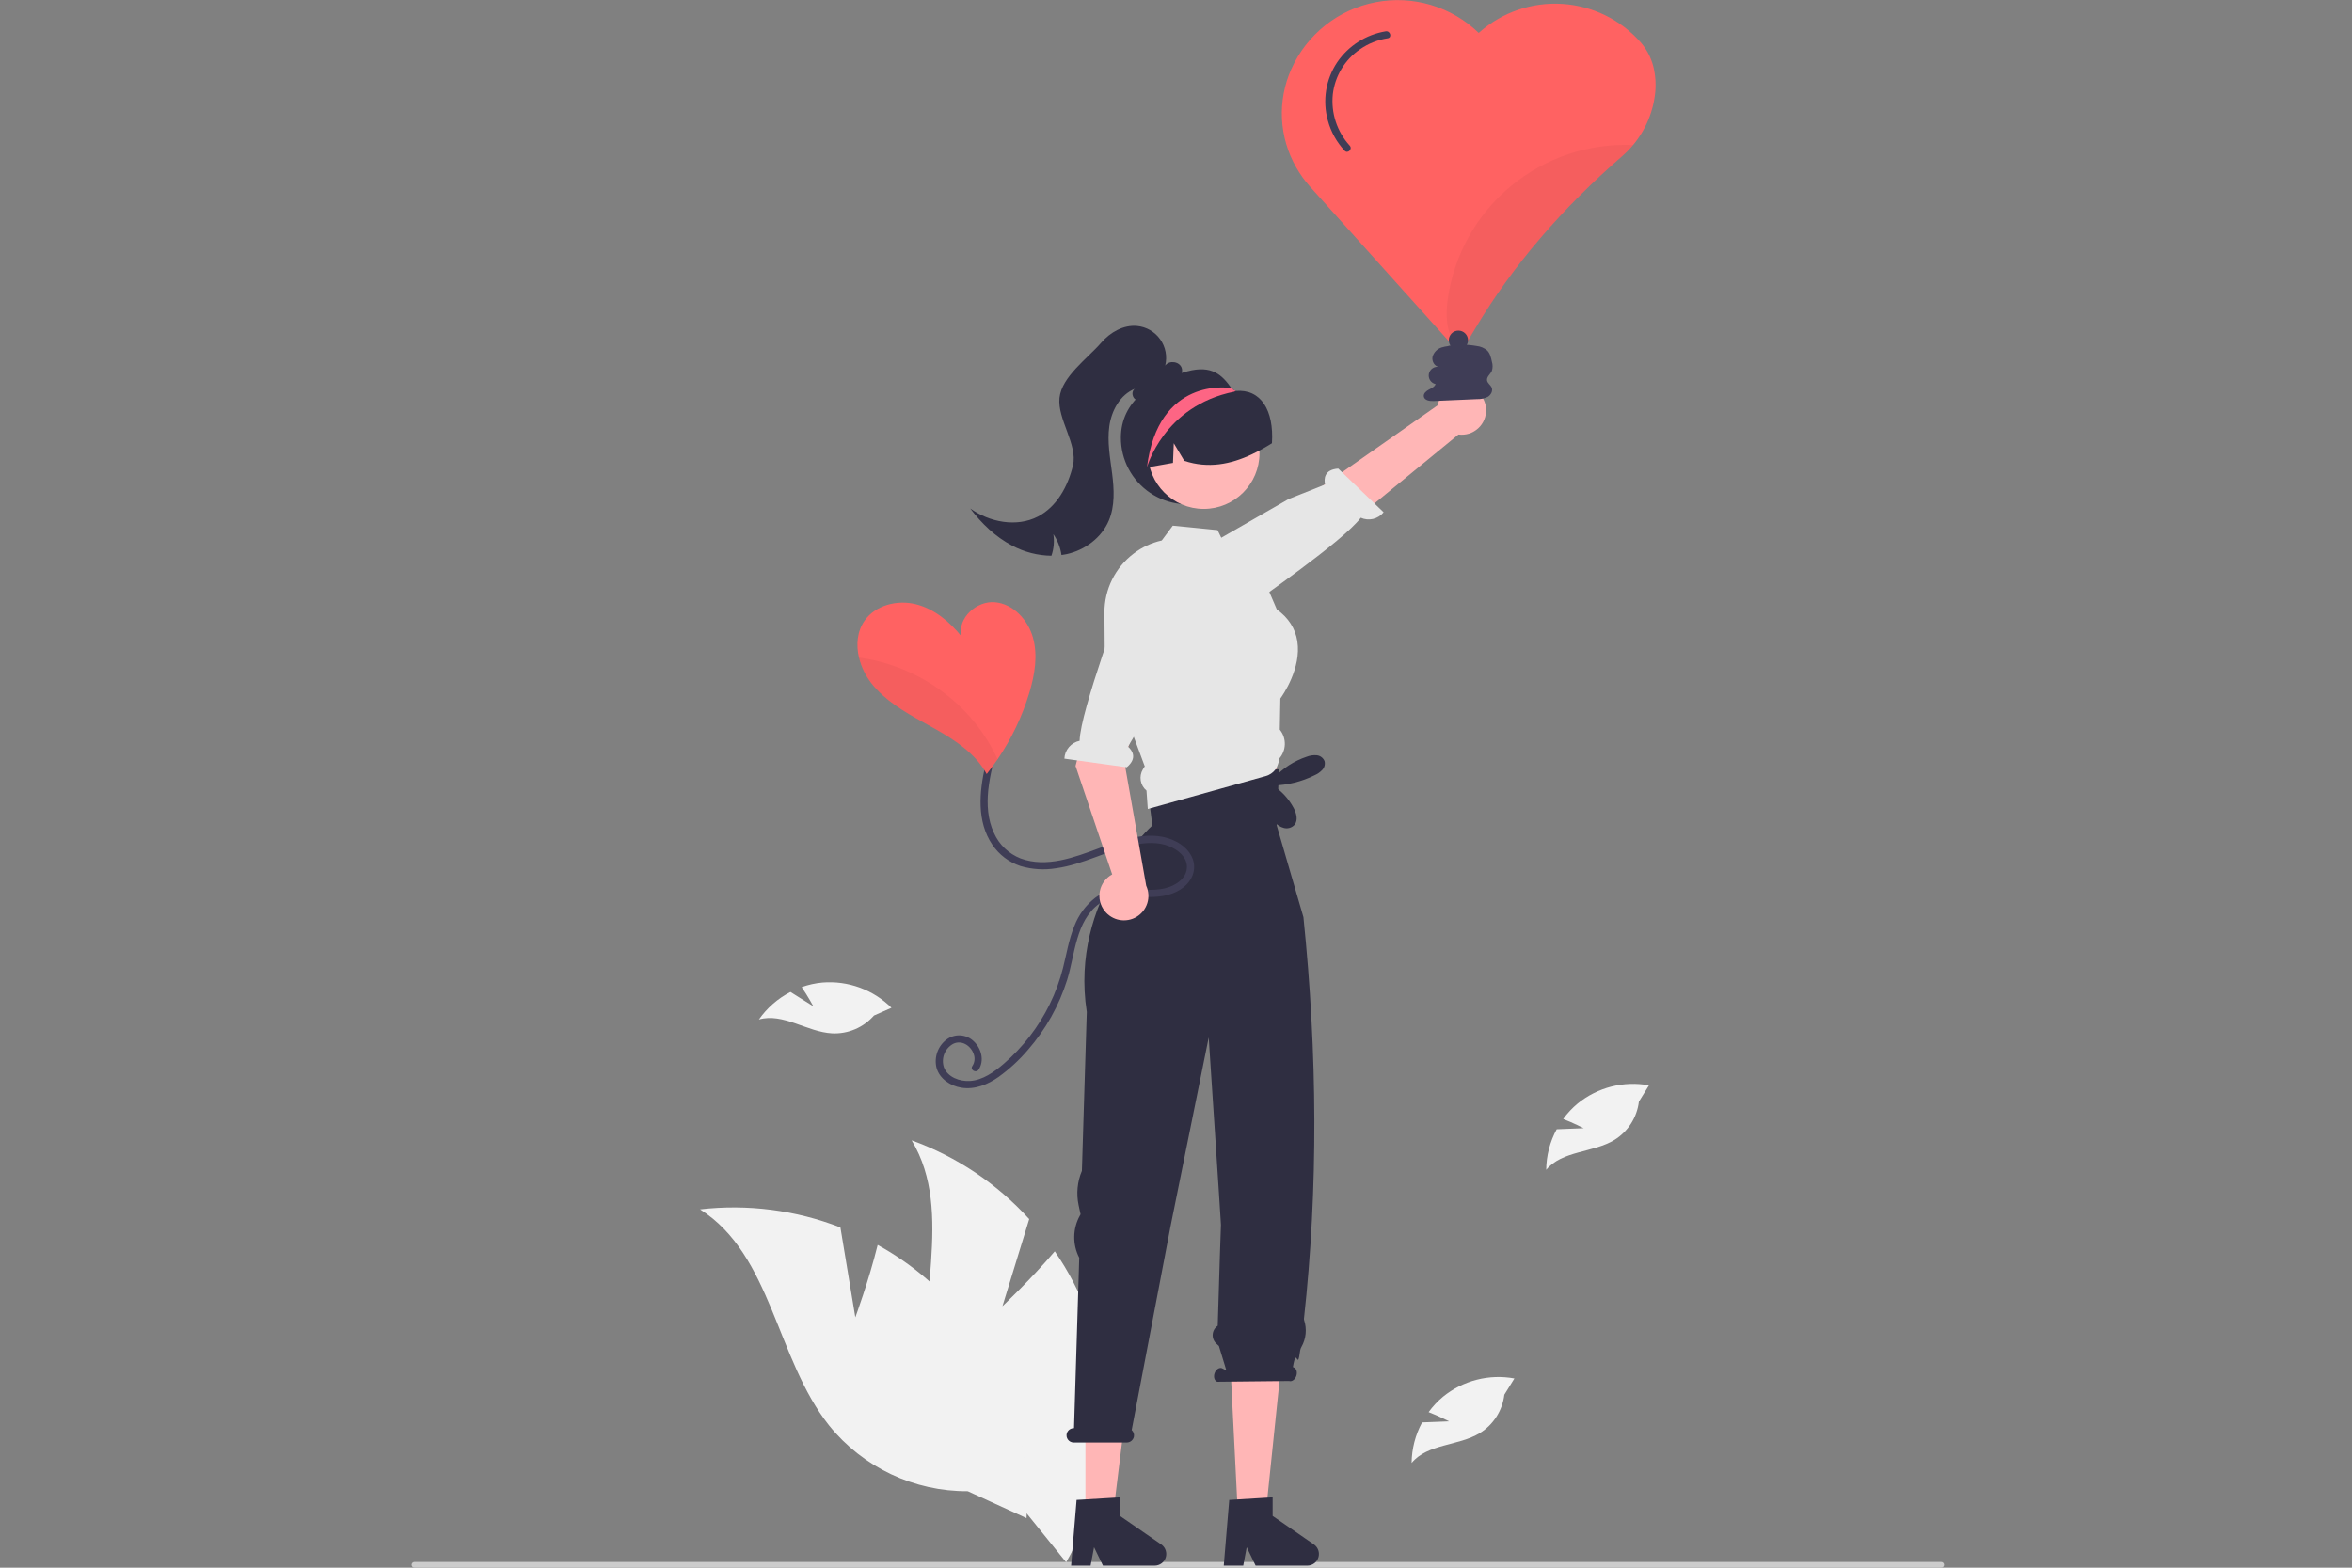 <svg width="360" height="240" viewBox="0 0 360 240" fill="none" xmlns="http://www.w3.org/2000/svg">
<rect x="0" y="0" width="360" height="240" fill="#808080" stroke="none"/>
<g clip-path="url(#clip0_3_1194)">
<path d="M297.561 239.562C297.561 239.62 297.55 239.677 297.528 239.73C297.506 239.783 297.474 239.832 297.433 239.872C297.392 239.913 297.344 239.945 297.291 239.967C297.237 239.989 297.18 240 297.123 240H63.438C63.322 240 63.21 239.954 63.128 239.872C63.046 239.79 63 239.678 63 239.562C63 239.446 63.046 239.335 63.128 239.253C63.21 239.171 63.322 239.125 63.438 239.125H297.123C297.18 239.124 297.237 239.136 297.291 239.158C297.344 239.179 297.392 239.212 297.433 239.252C297.474 239.293 297.506 239.341 297.528 239.395C297.55 239.448 297.561 239.505 297.561 239.562Z" fill="#CCCCCC"/>
<path d="M253.209 10.843C252.92 9.237 252.206 7.738 251.141 6.503C249.627 4.779 247.788 3.37 245.729 2.357C243.67 1.344 241.431 0.747 239.141 0.599C236.851 0.451 234.555 0.755 232.383 1.495C230.21 2.235 228.205 3.395 226.481 4.91L226.334 5.042C224.277 3.048 221.769 1.579 219.023 0.76C216.277 -0.059 213.374 -0.204 210.56 0.337C207.746 0.879 205.104 2.09 202.858 3.87C200.612 5.649 198.828 7.944 197.657 10.56C196.582 12.953 196.089 15.568 196.218 18.188C196.348 20.809 197.097 23.362 198.404 25.638C198.99 26.664 199.679 27.627 200.46 28.514C201.266 29.434 223.013 53.627 223.23 53.869C223.256 53.9 223.288 53.924 223.324 53.94C223.36 53.957 223.4 53.965 223.439 53.965C223.447 53.965 223.458 53.961 223.469 53.961C223.484 53.961 223.499 53.957 223.513 53.95C223.585 53.933 223.647 53.888 223.686 53.825L223.8 53.638L223.936 53.406L225.948 50.044C231.528 40.719 239.051 31.92 248.309 23.894C248.905 23.376 249.458 22.81 249.961 22.202C251.942 19.834 253.137 16.908 253.382 13.83C253.452 12.831 253.393 11.827 253.209 10.843Z" fill="#FF6262"/>
<path d="M153.437 199.97L157.532 186.632C152.605 181.209 146.428 177.07 139.537 174.576C146.269 185.728 139.746 200.277 142.464 213.017C143.343 216.984 145.102 220.702 147.613 223.897C150.124 227.091 153.321 229.68 156.968 231.47L163.183 239.171C166.441 233.479 168.427 227.147 169.002 220.614C169.578 214.08 168.731 207.499 166.518 201.325C165.243 197.873 163.538 194.596 161.443 191.57C157.75 195.912 153.437 199.97 153.437 199.97Z" fill="#F2F2F2"/>
<path d="M130.917 201.675L128.634 187.91C121.805 185.253 114.431 184.304 107.151 185.144C118.15 192.124 118.8 208.055 126.915 218.245C129.47 221.404 132.703 223.948 136.375 225.687C140.047 227.427 144.063 228.317 148.126 228.294L157.123 232.414C157.501 225.866 156.454 219.314 154.056 213.209C151.657 207.105 147.964 201.593 143.23 197.053C140.549 194.532 137.561 192.36 134.337 190.586C132.968 196.119 130.917 201.675 130.917 201.675Z" fill="#F2F2F2"/>
<path d="M175.879 111.41L174.748 114.04L176.596 123.382L195.45 120.76L195.3 109.37L194.921 106.874L175.879 111.41Z" fill="#FFB6B6"/>
<path d="M166.138 232.477H170.298L172.277 216.433H166.138V232.477Z" fill="#FFB6B6"/>
<path d="M177.743 236.442L171.428 232.079V229.23L170.693 229.276L166.138 229.547L164.782 229.626L163.944 239.684H166.927L167.456 236.868L168.82 239.684H176.734C177.113 239.683 177.482 239.562 177.787 239.337C178.092 239.113 178.318 238.796 178.431 238.434C178.543 238.072 178.537 237.684 178.414 237.326C178.29 236.967 178.055 236.658 177.743 236.442Z" fill="#2F2E41"/>
<path d="M189.503 232.477H193.662L196.109 208.857L188.293 208.39L189.503 232.477Z" fill="#FFB6B6"/>
<path d="M201.108 236.442L194.792 232.079V229.23L193.992 229.276L189.357 229.555L188.147 229.626L187.309 239.684H190.291L190.821 236.868L192.185 239.684H200.099C200.478 239.683 200.847 239.562 201.152 239.337C201.457 239.113 201.683 238.796 201.795 238.434C201.908 238.072 201.902 237.684 201.779 237.326C201.655 236.967 201.42 236.658 201.108 236.442Z" fill="#2F2E41"/>
<path d="M164.373 218.641H164.389L165.189 192.555C164.671 191.556 164.408 190.445 164.424 189.32C164.44 188.196 164.733 187.092 165.278 186.109L165.393 185.901L165.096 184.525C164.715 182.756 164.89 180.913 165.597 179.248L166.343 154.914C163.677 137.635 176.383 126.366 176.383 126.366L175.215 117.31L195.767 117.777L195.417 126.366L199.504 140.406C201.654 161.358 201.782 181.884 199.582 201.92C199.578 201.978 199.586 202.036 199.607 202.089C199.83 202.768 199.909 203.486 199.838 204.197C199.767 204.908 199.547 205.596 199.194 206.217C199.102 206.376 199.039 206.549 199.008 206.729C198.555 210.242 198.496 205.799 197.895 209.28L198.012 209.339C198.433 209.485 198.613 210.068 198.415 210.641C198.217 211.215 197.715 211.563 197.295 211.418L186.308 211.535C185.888 211.39 185.707 210.807 185.905 210.233C186.103 209.659 186.605 209.312 187.026 209.457L187.709 209.802L186.566 206.061L186.165 205.687C185.973 205.508 185.824 205.287 185.729 205.042C185.634 204.797 185.596 204.534 185.617 204.272C185.639 204.01 185.719 203.757 185.852 203.53C185.985 203.304 186.168 203.11 186.386 202.964L186.719 192.103L186.88 187.505L186.547 182.289L185.006 158.826L179.174 187.679L173.217 218.932C173.356 219.057 173.46 219.216 173.52 219.393C173.58 219.571 173.593 219.76 173.559 219.944C173.504 220.201 173.361 220.431 173.156 220.595C172.95 220.758 172.694 220.845 172.431 220.84H164.344C164.174 220.84 164.007 220.8 163.855 220.725C163.703 220.65 163.571 220.54 163.468 220.405C163.365 220.27 163.295 220.113 163.263 219.947C163.231 219.78 163.238 219.609 163.283 219.445C163.351 219.21 163.495 219.004 163.692 218.859C163.889 218.714 164.128 218.637 164.373 218.641Z" fill="#2F2E41"/>
<path d="M171.564 67.021C171.564 68.687 171.972 70.327 172.753 71.798C173.535 73.269 174.665 74.525 176.045 75.457C177.426 76.39 179.014 76.969 180.67 77.144C182.326 77.319 184 77.085 185.545 76.462C187.09 75.839 188.458 74.846 189.529 73.571C190.601 72.296 191.343 70.777 191.691 69.148C192.038 67.52 191.981 65.83 191.523 64.229C191.065 62.627 190.221 61.163 189.066 59.964L189.017 59.915C188.935 59.83 188.854 59.744 188.768 59.663C188.768 59.663 188.767 59.663 188.767 59.662C188.766 59.662 188.766 59.662 188.766 59.661C188.765 59.661 188.765 59.661 188.765 59.66C188.764 59.66 188.764 59.659 188.764 59.658C188.648 59.573 188.54 59.477 188.443 59.37C187.069 57.45 185.512 55.841 181.74 56.846C176.308 58.294 171.564 61.401 171.564 67.021Z" fill="#2F2E41"/>
<path d="M227.458 62.665C227.481 63.21 227.385 63.753 227.175 64.256C226.966 64.759 226.649 65.21 226.246 65.577C225.844 65.944 225.365 66.218 224.845 66.381C224.325 66.543 223.776 66.59 223.236 66.517L196.995 88.052L192.987 81.008L220.041 62.054C220.224 61.155 220.73 60.354 221.463 59.803C222.197 59.252 223.107 58.99 224.021 59.065C224.935 59.141 225.79 59.549 226.424 60.212C227.057 60.876 227.425 61.749 227.458 62.665V62.665Z" fill="#FFB6B6"/>
<path d="M185.915 94.404C185.915 94.404 186.769 96.177 190.094 93.658C192.756 91.641 205.463 82.938 208.286 79.26C208.878 79.527 209.542 79.59 210.174 79.439C210.806 79.287 211.37 78.93 211.776 78.422L204.834 71.738C202.655 71.885 202.633 73.343 202.82 74.18L197.24 76.397L182.708 84.746L185.274 93.132L185.915 94.404Z" fill="#E6E6E6"/>
<path d="M184.246 77.908C188.959 77.908 192.779 74.088 192.779 69.375C192.779 64.663 188.959 60.843 184.246 60.843C179.534 60.843 175.714 64.663 175.714 69.375C175.714 74.088 179.534 77.908 184.246 77.908Z" fill="#FFB7B7"/>
<path d="M195.885 111.697L195.973 106.937C196.319 106.462 199.223 102.311 198.572 98.164C198.267 96.212 197.208 94.573 195.431 93.296L194.284 90.626L192.586 86.68L187.617 83.723L186.929 82.321L186.362 81.157L179.508 80.473L177.819 82.746L177.785 82.751C176.233 83.103 174.774 83.786 173.509 84.753C172.12 85.807 170.995 87.168 170.22 88.73C169.446 90.292 169.044 92.012 169.046 93.755L169.087 99.287L169.096 100.079L169.1 100.847L173.376 112.356L173.539 112.802L175.215 117.312L174.928 117.787C174.618 118.305 174.503 118.916 174.605 119.511C174.707 120.105 175.018 120.644 175.482 121.029L175.683 123.849L176.046 123.748L178.111 123.173L193.729 118.813C194.317 118.649 194.836 118.3 195.21 117.816C195.223 117.799 195.236 117.781 195.247 117.762C195.309 117.686 195.363 117.603 195.41 117.516C195.764 116.619 195.802 116.377 195.806 116.127C196.325 115.536 196.624 114.785 196.655 114C196.685 113.215 196.444 112.443 195.973 111.814L195.885 111.697Z" fill="#E6E6E6"/>
<path d="M175.317 71.612C175.394 71.6 175.472 71.584 175.549 71.571C176.88 71.335 178.211 71.103 179.538 70.863L179.66 67.856L181.267 70.55C184.934 71.767 188.366 71.079 191.593 69.561C192.658 69.055 193.691 68.486 194.686 67.856C195.014 62.769 192.958 59.512 189.131 59.854C188.991 59.866 188.891 59.724 188.768 59.663C188.768 59.663 188.767 59.663 188.767 59.662C188.766 59.662 188.766 59.662 188.766 59.661C188.765 59.661 188.765 59.66 188.765 59.66C188.764 59.66 188.764 59.659 188.764 59.658C188.557 59.561 188.345 59.467 188.134 59.382C186.477 58.734 184.67 58.57 182.924 58.909C181.177 59.248 179.563 60.075 178.268 61.295C175.663 63.782 174.491 67.888 175.317 71.612Z" fill="#2F2E41"/>
<path d="M180.876 57.092C180.791 57.386 180.622 57.648 180.39 57.848C180.159 58.048 179.874 58.177 179.571 58.218C178.423 59.636 177.109 61.138 175.311 61.422C174.797 61.531 174.261 61.438 173.814 61.163C173.759 61.129 173.709 61.088 173.664 61.042C173.238 60.637 173.205 59.824 173.71 59.519C171.449 60.416 170.126 62.857 169.792 65.263C169.459 67.671 169.922 70.103 170.226 72.514C170.531 74.925 170.664 77.457 169.717 79.697C168.599 82.338 166.03 84.236 163.226 84.841C162.976 84.895 162.726 84.941 162.471 84.97C162.302 83.825 161.877 82.733 161.228 81.774C161.4 82.883 161.298 84.018 160.932 85.078C158.824 85.049 156.754 84.514 154.896 83.518C152.355 82.179 150.24 80.135 148.509 77.845C151.492 79.96 155.613 80.752 158.859 79.08C161.762 77.578 163.477 74.424 164.228 71.246C164.978 68.063 161.822 64.163 162.165 60.913C162.511 57.664 166.43 54.906 168.574 52.44C169.943 50.868 171.962 49.704 174.043 49.9C174.746 49.967 175.427 50.184 176.038 50.538C176.649 50.892 177.177 51.373 177.585 51.949C177.994 52.525 178.274 53.182 178.405 53.876C178.537 54.57 178.517 55.284 178.348 55.969C178.941 55.131 180.472 55.314 180.851 56.27C180.953 56.533 180.962 56.823 180.876 57.092Z" fill="#2F2E41"/>
<path d="M175.549 71.571C175.549 71.571 178.077 62.137 188.911 59.96C188.923 59.956 188.964 59.939 189.017 59.915C189.049 59.895 189.09 59.874 189.131 59.854C189.009 59.785 188.891 59.724 188.768 59.663C188.768 59.663 188.767 59.663 188.767 59.662C188.766 59.662 188.766 59.662 188.766 59.661C188.765 59.661 188.765 59.661 188.765 59.66C188.764 59.66 188.764 59.659 188.764 59.658C188.659 59.561 188.553 59.463 188.443 59.37L188.134 59.382C188.134 59.382 177.263 57.66 175.549 71.571Z" fill="#FD6584"/>
<path d="M202.74 116.53C202.643 116.284 202.48 116.07 202.27 115.911C202.06 115.752 201.809 115.653 201.547 115.626C201.02 115.581 200.491 115.657 199.999 115.85C198.069 116.493 196.336 117.62 194.966 119.123L194.989 120.078C194.346 120.898 194.002 121.915 194.016 122.958C194.029 124.001 194.399 125.008 195.064 125.812C195.44 126.274 195.952 126.606 196.528 126.759C196.815 126.831 197.117 126.824 197.401 126.738C197.685 126.652 197.941 126.492 198.141 126.273C198.717 125.571 198.439 124.512 198.015 123.708C197.275 122.31 196.192 121.123 194.867 120.257C197.079 120.201 199.251 119.661 201.232 118.675C201.671 118.483 202.067 118.205 202.396 117.858C202.559 117.683 202.676 117.469 202.736 117.237C202.796 117.006 202.797 116.762 202.74 116.53Z" fill="#2F2E41"/>
<path d="M242.396 172.719L238.268 172.883C237.235 174.791 236.684 176.923 236.663 179.093C239.119 176.119 243.825 176.515 247.118 174.506C248.14 173.872 249.007 173.016 249.654 172.001C250.3 170.986 250.71 169.839 250.853 168.644L252.395 166.152C250.485 165.8 248.521 165.866 246.639 166.345C244.757 166.825 243.001 167.707 241.492 168.931C240.653 169.626 239.904 170.424 239.264 171.306C240.839 171.912 242.396 172.719 242.396 172.719Z" fill="#F2F2F2"/>
<path d="M221.797 217.596L217.669 217.759C216.636 219.668 216.085 221.8 216.064 223.97C218.52 220.995 223.225 221.392 226.519 219.383C227.541 218.748 228.408 217.892 229.054 216.877C229.701 215.862 230.111 214.715 230.254 213.52L231.796 211.029C229.886 210.676 227.922 210.742 226.04 211.222C224.158 211.702 222.402 212.584 220.893 213.808C220.054 214.502 219.305 215.3 218.665 216.182C220.24 216.788 221.797 217.596 221.797 217.596Z" fill="#F2F2F2"/>
<path d="M124.49 154.056L120.99 151.86C119.06 152.852 117.401 154.3 116.158 156.079C119.865 155.011 123.524 157.995 127.377 158.198C128.579 158.252 129.778 158.034 130.884 157.562C131.991 157.09 132.977 156.374 133.77 155.469L136.45 154.284C135.073 152.914 133.415 151.859 131.59 151.192C129.766 150.525 127.819 150.262 125.883 150.42C124.798 150.519 123.729 150.754 122.703 151.121C123.661 152.511 124.49 154.056 124.49 154.056Z" fill="#F2F2F2"/>
<path d="M227.608 58.233C227.526 57.679 228.126 57.285 228.35 56.773C228.494 56.317 228.494 55.826 228.35 55.37C228.22 54.749 228.071 54.09 227.622 53.643C227.162 53.257 226.597 53.02 226 52.963C224.548 52.71 223.066 52.684 221.606 52.885L222.714 52.953C222.016 52.908 221.317 52.989 220.648 53.192C220.315 53.298 220.014 53.485 219.771 53.737C219.529 53.989 219.354 54.298 219.263 54.636C219.126 55.319 219.593 56.119 220.288 56.178C219.941 56.107 219.58 56.177 219.284 56.371C218.989 56.566 218.782 56.869 218.709 57.216C218.637 57.562 218.704 57.923 218.897 58.22C219.09 58.517 219.392 58.725 219.738 58.8C219.579 59.232 219.103 59.438 218.696 59.654C218.289 59.869 217.861 60.239 217.93 60.694C218.021 61.296 218.825 61.42 219.433 61.393L226.056 61.104C226.626 61.125 227.192 61.007 227.707 60.761C228.198 60.475 228.541 59.848 228.314 59.327C228.139 58.924 227.673 58.667 227.608 58.233Z" fill="#3F3D56"/>
<path d="M150.806 117.212C149.896 121.21 149.464 125.743 151.891 129.321C152.923 130.856 154.437 132.003 156.194 132.581C157.972 133.108 159.848 133.224 161.677 132.918C165.817 132.344 169.497 130.188 173.569 129.351C175.366 128.981 177.273 128.859 179.002 129.57C180.298 130.103 181.664 131.174 181.67 132.702C181.676 134.271 180.313 135.313 178.958 135.795C177.149 136.439 175.27 136.19 173.394 136.109C171.374 136.021 169.314 136.204 167.635 137.441C166.192 138.568 165.085 140.069 164.434 141.781C163.591 143.828 163.248 146.029 162.709 148.166C162.227 150.086 161.545 151.951 160.674 153.729C158.965 157.215 156.57 160.32 153.632 162.857C152.183 164.104 150.422 165.375 148.444 165.489C146.917 165.577 145.062 164.936 144.473 163.39C144.255 162.722 144.276 161.999 144.534 161.346C144.792 160.692 145.269 160.15 145.885 159.811C147.193 159.151 148.617 160.092 149.04 161.385C149.151 161.683 149.189 162.003 149.153 162.318C149.116 162.634 149.006 162.937 148.83 163.202C148.433 163.793 149.389 164.346 149.783 163.759C150.697 162.395 150.219 160.56 149.099 159.467C148.553 158.91 147.822 158.571 147.044 158.513C146.265 158.455 145.492 158.682 144.869 159.152C144.222 159.645 143.732 160.316 143.461 161.083C143.19 161.85 143.148 162.68 143.342 163.47C143.812 165.169 145.481 166.249 147.147 166.516C149.205 166.847 151.185 166.038 152.846 164.87C154.513 163.667 156.028 162.267 157.359 160.701C160.066 157.589 162.1 153.951 163.335 150.016C164.55 146.123 164.638 140.982 168.248 138.353C170.105 137.001 172.38 137.151 174.558 137.275C176.48 137.384 178.355 137.364 180.118 136.494C181.574 135.776 182.749 134.449 182.774 132.76C182.798 131.054 181.587 129.682 180.16 128.905C176.39 126.852 171.864 128.508 168.16 129.88C164.436 131.259 160.184 132.878 156.226 131.426C154.4 130.716 152.929 129.311 152.137 127.519C151.179 125.486 151.042 123.18 151.264 120.975C151.394 119.807 151.597 118.648 151.87 117.506C152.028 116.814 150.964 116.519 150.806 117.212L150.806 117.212Z" fill="#3F3D56"/>
<path d="M169.083 139.462C168.744 139.036 168.502 138.54 168.376 138.01C168.249 137.48 168.24 136.929 168.35 136.395C168.459 135.861 168.685 135.358 169.01 134.921C169.335 134.483 169.752 134.123 170.231 133.864L164.622 117.258L169.202 99.66L176.588 102.999L172.03 116.272L175.44 135.593C175.821 136.428 175.883 137.373 175.614 138.25C175.345 139.127 174.763 139.875 173.98 140.352C173.196 140.829 172.265 141.001 171.362 140.837C170.46 140.674 169.648 140.184 169.082 139.462L169.083 139.462Z" fill="#FFB6B6"/>
<path d="M175.843 85.16C175.843 85.16 174.108 84.229 172.902 88.222C171.936 91.419 165.363 108.777 165.245 113.412C164.608 113.544 164.034 113.884 163.612 114.379C163.19 114.873 162.945 115.494 162.915 116.143L172.461 117.464C174.136 116.063 173.297 114.871 172.653 114.304L175.905 108.797L182.7 93.929L177.109 85.811L175.843 85.16Z" fill="#E6E6E6"/>
<path d="M157.57 105.996C156.479 109.639 154.834 113.093 152.693 116.237C152.163 117.009 151.606 117.762 151.023 118.495C150.569 117.671 150.02 116.903 149.386 116.207C147.16 113.761 144.177 112.161 141.282 110.557C138.387 108.953 135.448 107.232 133.403 104.631C132.485 103.461 131.828 102.107 131.476 100.662C131.012 98.702 131.189 96.656 132.333 95.019C133.995 92.64 137.31 91.801 140.127 92.489C142.949 93.177 145.31 95.137 147.142 97.388C146.542 94.622 149.459 91.952 152.281 92.195C155.102 92.441 157.364 94.906 158.115 97.635C158.869 100.361 158.379 103.281 157.57 105.996Z" fill="#FF6262"/>
<path d="M212.108 4.794C210.613 5.038 209.184 5.584 207.906 6.397C206.628 7.21 205.529 8.275 204.675 9.526C203.809 10.818 203.233 12.281 202.984 13.816C202.736 15.351 202.822 16.921 203.236 18.42C203.7 20.158 204.583 21.756 205.807 23.074C206.292 23.595 207.071 22.813 206.588 22.294C205.624 21.236 204.895 19.986 204.45 18.626C204.005 17.265 203.853 15.826 204.005 14.403C204.169 13.036 204.622 11.718 205.334 10.539C206.046 9.36 207.001 8.346 208.135 7.565C209.407 6.674 210.867 6.09 212.402 5.858C213.102 5.753 212.804 4.69 212.108 4.794V4.794Z" fill="#3F3D56"/>
<g opacity="0.2">
<path opacity="0.2" d="M249.961 22.202C249.458 22.81 248.905 23.376 248.309 23.894C239.051 31.92 231.528 40.719 225.948 50.044L223.936 53.406L223.8 53.638C223.326 53.281 222.912 52.849 222.575 52.361C221.288 50.489 221.28 48.028 221.596 45.777C222.553 39.027 225.987 32.874 231.23 28.517C236.473 24.159 243.15 21.908 249.961 22.202Z" fill="black"/>
</g>
<g opacity="0.2">
<path opacity="0.2" d="M152.693 116.237C152.163 117.009 151.606 117.762 151.023 118.495C150.569 117.671 150.02 116.903 149.386 116.207C147.16 113.761 144.177 112.161 141.282 110.557C138.387 108.953 135.448 107.232 133.403 104.631C132.485 103.461 131.828 102.107 131.476 100.662C137.983 101.564 143.963 104.737 148.36 109.619C150.12 111.601 151.58 113.831 152.693 116.237Z" fill="black"/>
</g>
<path d="M223.226 53.557C224.039 53.557 224.697 52.898 224.697 52.085C224.697 51.273 224.039 50.614 223.226 50.614C222.413 50.614 221.755 51.273 221.755 52.085C221.755 52.898 222.413 53.557 223.226 53.557Z" fill="#3F3D56"/>
</g>
<defs>
<clipPath id="clip0_3_1194">
<rect width="234.561" height="240" fill="white" transform="translate(63)"/>
</clipPath>
</defs>
</svg>
